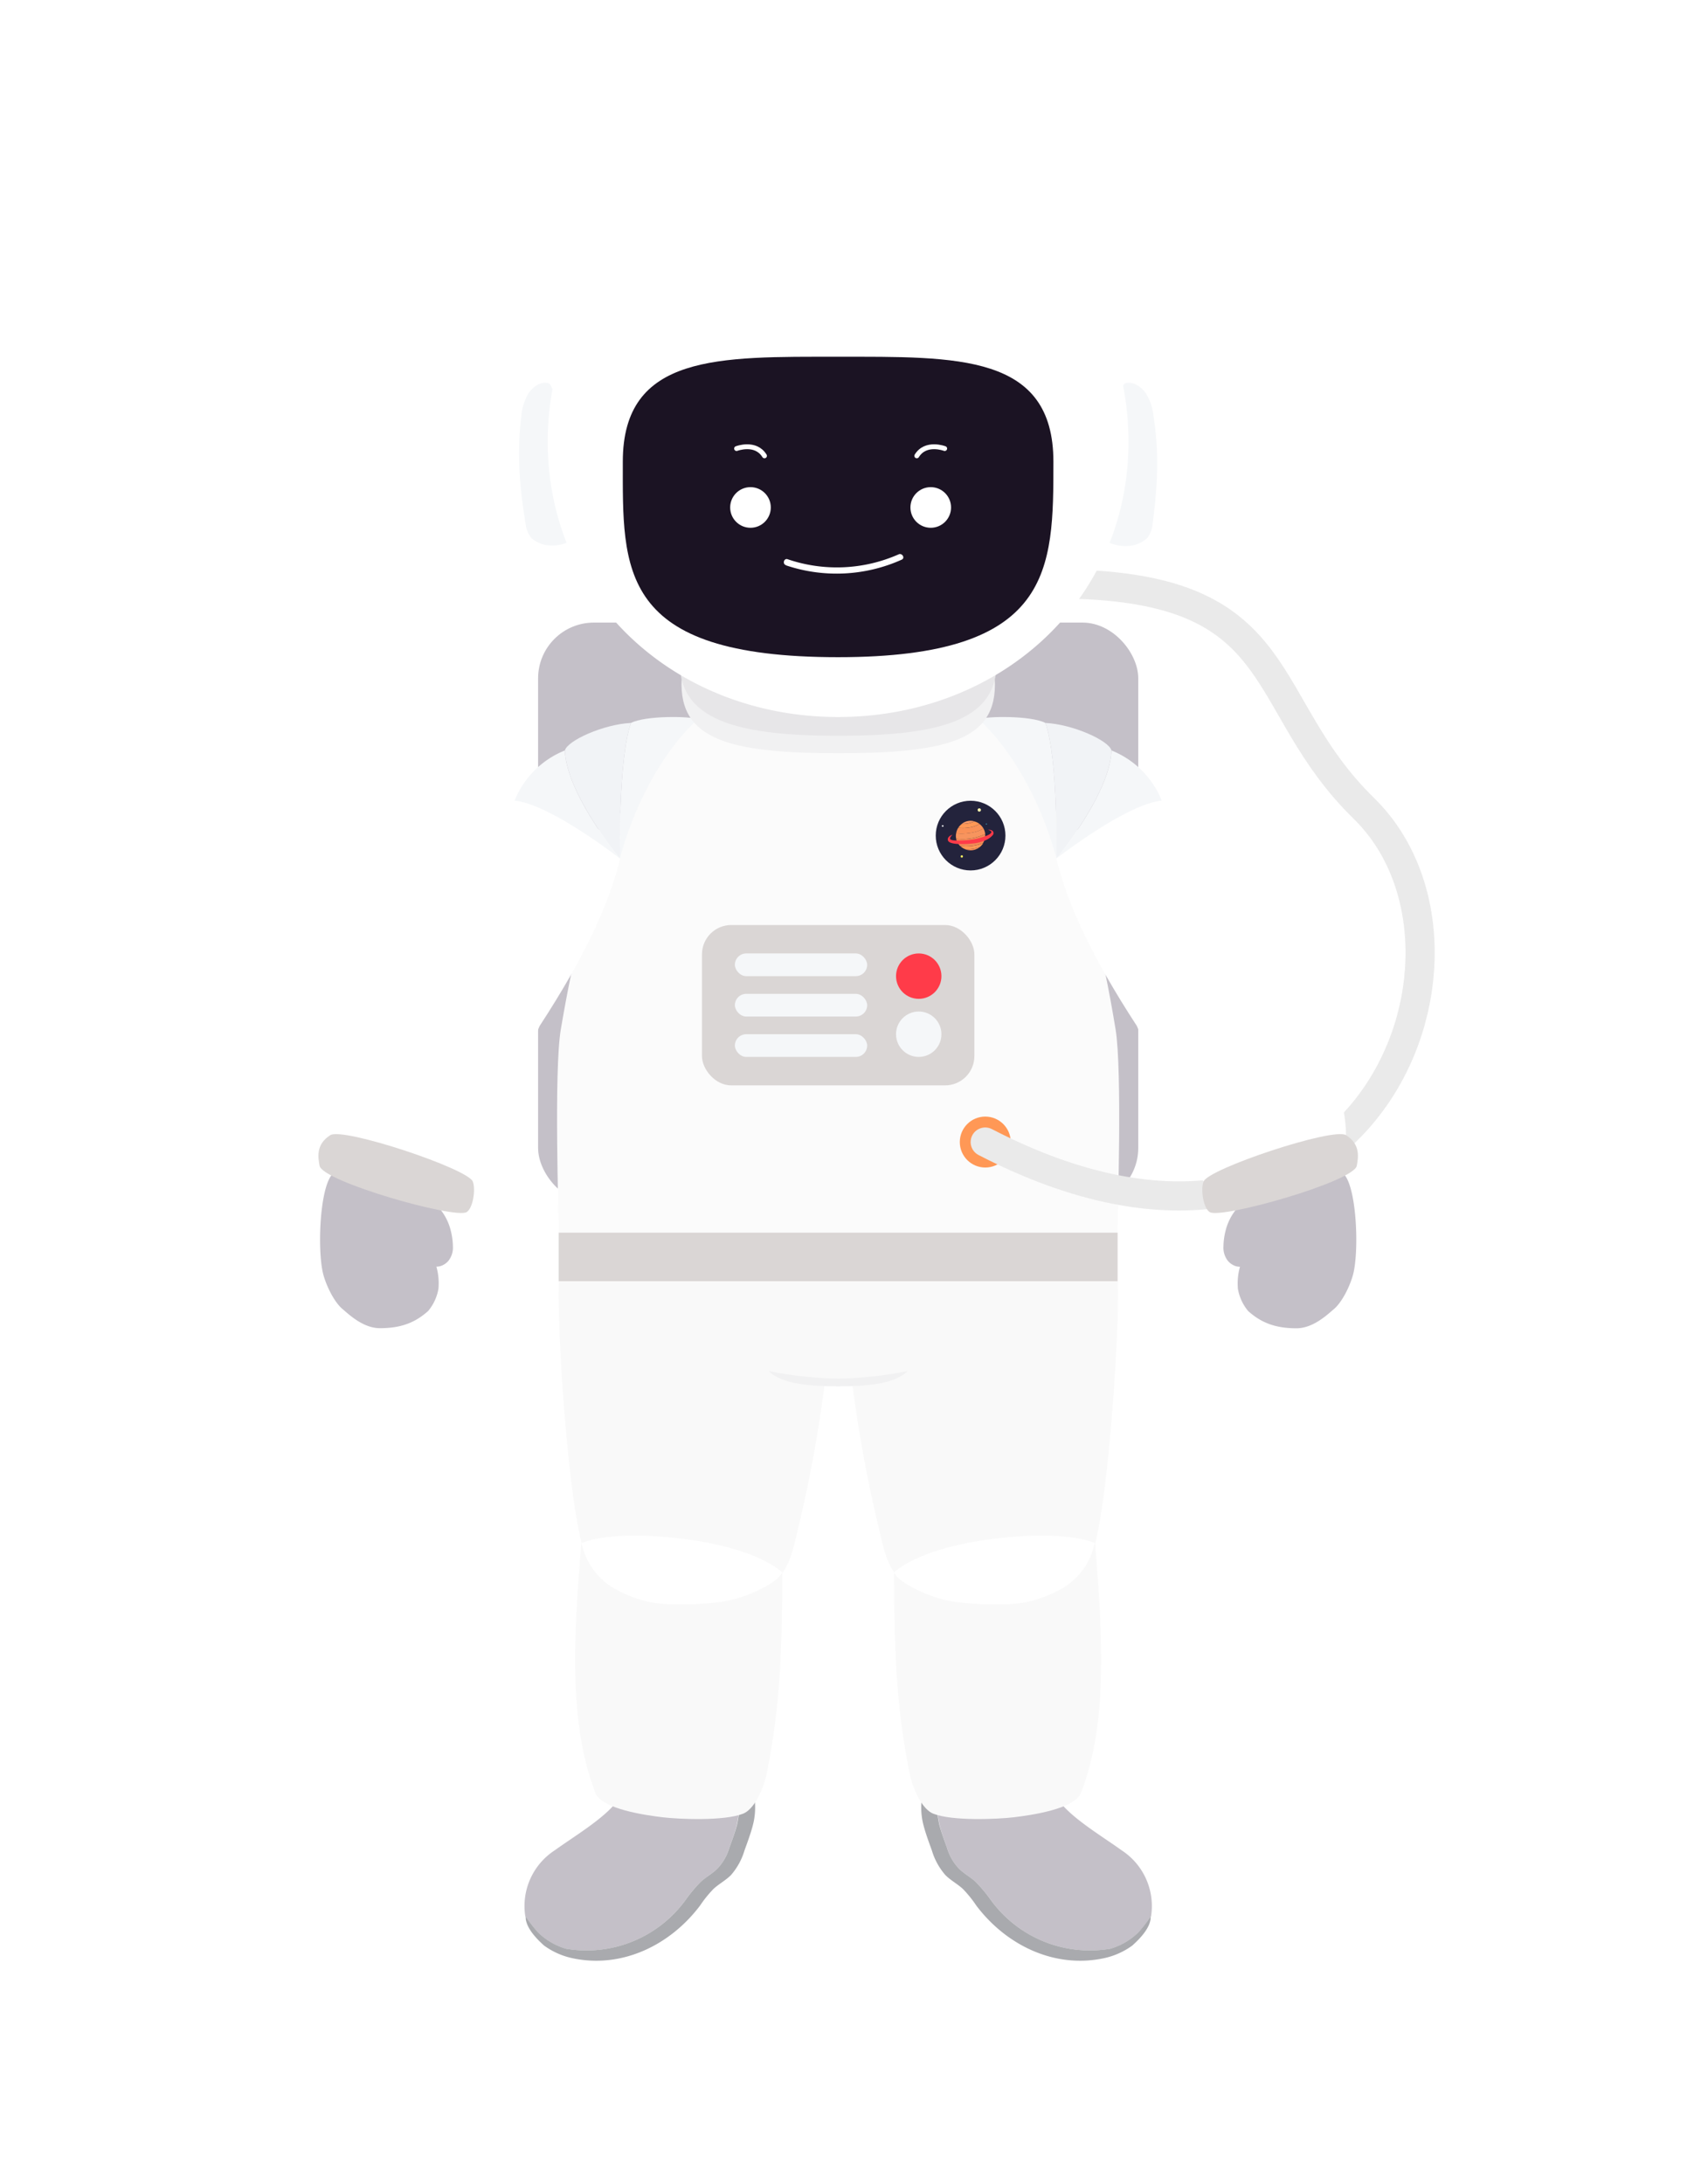 <svg xmlns="http://www.w3.org/2000/svg" viewBox="0 0 350 449.37"><defs><style>.\35 1186138-a73f-4c9d-9977-30ceaeb46698{fill:#c4c0c8;}.fc86a132-5919-49e6-a4bc-8bafd87c250a{fill:#a9aaae;}.c6e0a7d7-f289-4ad1-9c52-900491bd9f96{fill:#f9f9f9;}.f8b1d7e1-7dfd-4fa2-b37e-7791ca148267{fill:#fff;}.\36 1e15ac2-3c92-47cf-88de-3d06b543e43e{fill:#fbfbfb;}.e6719921-4d4d-4cc1-bb86-47696071f215{fill:#f1f1f2;}.\38 95ec29f-bca7-4d33-9045-bc7121153a71{fill:#dad6d5;}.e045c243-60ca-4ec6-b685-c3affd0f0df2{fill:#f5f7f9;}.\34 e58461c-d07c-4247-9530-eb6052d8a235{fill:#ff3b49;}.da2acea0-4958-456f-8726-4609a6493213{fill:#23233c;}.\36 dfc96fa-791b-422f-afd9-050c3b23b6d5{fill:#f7945e;}.ba84fcf7-4756-4ef8-8f2e-09579e168331{fill:#f99158;}.f3992c2d-3f8d-4c78-b221-325d0950cadd{fill:#f99b67;}.\37 036000d-214e-474e-b826-6d69556ba19c{fill:#ff9856;}.dbc9f73b-a635-448c-b877-2ac8adff7232{fill:#f08b55;}.\36 15cc91f-dcd9-46c2-bb03-4e1396d0850a{fill:#fffab1;}.\36 d0381bb-520c-4c89-8e0c-d96d996136f2{fill:#fff463;}.ec47ca27-7c54-4ea3-ac61-b1d677b0a184{fill:#3fc8e8;}.\36 fbe0821-75c5-4db8-ad8b-8afb3e88410f{fill:#f1f3f6;}.\35 350408e-956c-464b-89c6-e57be9452fa2,.fe5ce703-5d2e-46b3-b334-4b62d32e6cb6{fill:none;stroke-linecap:round;stroke-miterlimit:10;}.\35 350408e-956c-464b-89c6-e57be9452fa2{stroke:#eaeaea;stroke-width:6px;}.\30 be5f99b-b208-46eb-be65-6791bdce36b4{fill:#e7e6e8;}.\32 1c42e2f-04ab-4f21-bd5d-34ce8897f4c8{fill:#1b1323;}.fe5ce703-5d2e-46b3-b334-4b62d32e6cb6{stroke:#fff;}</style></defs><title>spaceman</title><g id="f6824ccb-53e2-49cc-bfc6-ae02cb523e05" data-name="站立"><rect class="51186138-a73f-4c9d-9977-30ceaeb46698" x="110.72" y="128.11" width="123.49" height="119.57" rx="11.47" ry="11.47"/><path class="51186138-a73f-4c9d-9977-30ceaeb46698" d="M194.88,380.25a10.44,10.44,0,0,0,2.46,4.27c1,1,2.39,1.76,3.46,2.75a30.32,30.32,0,0,1,3.06,3.67A25.2,25.2,0,0,0,228.47,401a13.81,13.81,0,0,0,5.74-3.34,29.31,29.31,0,0,0,2.64-3.39,13.67,13.67,0,0,0-6-13.49c-4.47-3.2-10-6.44-12.92-10.15-.75-.94-18.18-.9-25.29-.32a34,34,0,0,0,.7,5.23C193.73,377.14,194.31,378.69,194.88,380.25Z"/><path class="fc86a132-5919-49e6-a4bc-8bafd87c250a" d="M234.2,397.65a13.81,13.81,0,0,1-5.74,3.34,25.2,25.2,0,0,1-24.61-10.06,30.32,30.32,0,0,0-3.06-3.67c-1.06-1-2.44-1.72-3.46-2.75a10.44,10.44,0,0,1-2.46-4.27c-.57-1.55-1.15-3.11-1.58-4.71a34,34,0,0,1-.7-5.23c-1.8.15-2.94.33-3,.54a14.59,14.59,0,0,0,.5,5c.46,1.68,1.07,3.31,1.66,4.95a13.57,13.57,0,0,0,2.78,5.05c1.07,1.08,2.46,1.8,3.58,2.83a24.51,24.51,0,0,1,2.77,3.43c6.21,8.24,16.17,13,26.26,10.84a15.37,15.37,0,0,0,5.85-2.61c1.22-1.11,3.45-3.23,3.76-5.45,0-.2,0-.4.07-.61A29.31,29.31,0,0,1,234.2,397.65Z"/><path class="51186138-a73f-4c9d-9977-30ceaeb46698" d="M150.05,380.25a10.44,10.44,0,0,1-2.46,4.27c-1,1-2.39,1.76-3.46,2.75a30.32,30.32,0,0,0-3.06,3.67A25.2,25.2,0,0,1,116.46,401a13.81,13.81,0,0,1-5.74-3.34,29.31,29.31,0,0,1-2.64-3.39,13.67,13.67,0,0,1,6-13.49c4.47-3.2,10-6.44,12.92-10.15.75-.94,18.18-.9,25.29-.32a34,34,0,0,1-.7,5.23C151.2,377.14,150.62,378.69,150.05,380.25Z"/><path class="fc86a132-5919-49e6-a4bc-8bafd87c250a" d="M110.73,397.65a13.81,13.81,0,0,0,5.74,3.34,25.2,25.2,0,0,0,24.61-10.06,30.32,30.32,0,0,1,3.06-3.67c1.06-1,2.44-1.72,3.46-2.75a10.44,10.44,0,0,0,2.46-4.27c.57-1.55,1.15-3.11,1.58-4.71a34,34,0,0,0,.7-5.23c1.8.15,2.94.33,3,.54a14.59,14.59,0,0,1-.5,5c-.46,1.68-1.07,3.31-1.66,4.95a13.57,13.57,0,0,1-2.78,5.05c-1.07,1.08-2.46,1.8-3.58,2.83a24.51,24.51,0,0,0-2.77,3.43c-6.21,8.24-16.17,13-26.26,10.84a15.37,15.37,0,0,1-5.85-2.61c-1.22-1.11-3.45-3.23-3.76-5.45,0-.2,0-.4-.07-.61A29.31,29.31,0,0,0,110.73,397.65Z"/><path class="c6e0a7d7-f289-4ad1-9c52-900491bd9f96" d="M119.61,317.55c-1.48,18.25-2.79,36.79,2.91,51.39,1.3,3.33,10.45,4.6,13.83,5s12.66.81,16.58-.75c2-.8,4.08-4.39,4.93-8.72,2.91-14.77,3-26.2,3.12-40.89Z"/><path class="c6e0a7d7-f289-4ad1-9c52-900491bd9f96" d="M225.32,317.55c1.48,18.25,2.79,36.79-2.91,51.39-1.3,3.33-10.45,4.6-13.83,5s-12.66.81-16.58-.75c-2-.8-4.08-4.39-4.93-8.72-2.91-14.77-3-26.2-3.12-40.88Z"/><path class="c6e0a7d7-f289-4ad1-9c52-900491bd9f96" d="M230,263.64H115c-.42,10.22,1.9,45,5,55a14,14,0,0,0,6.27,8.1,25.75,25.75,0,0,0,7.1,2.81c3.78.88,10.88.57,14.73.08a27.11,27.11,0,0,0,10.77-4c3.68-2.41,4.29-6.79,5.7-12.6a275.6,275.6,0,0,0,5.12-28.31,8.21,8.21,0,0,0,5.68,0,275.6,275.6,0,0,0,5.12,28.31c1.41,5.81,2,10.19,5.7,12.6a27.11,27.11,0,0,0,10.77,4c3.85.49,10.95.8,14.73-.08a25.75,25.75,0,0,0,7.1-2.81,14,14,0,0,0,6.27-8.1C228.06,308.64,230.38,273.86,230,263.64Z"/><path class="f8b1d7e1-7dfd-4fa2-b37e-7791ca148267" d="M203.92,316.71c-15.4,2-20,6.89-20,6.89a8.25,8.25,0,0,0,2.16,2.06,27.11,27.11,0,0,0,10.77,4c3.85.49,10.95.8,14.73-.08a25.75,25.75,0,0,0,7.1-2.81,14,14,0,0,0,6.27-8.1c.12-.38.22-.76.33-1.14C225.31,317.55,219.67,314.66,203.92,316.71Z"/><path class="f8b1d7e1-7dfd-4fa2-b37e-7791ca148267" d="M141,316.71c15.4,2,20,6.89,20,6.89a8.25,8.25,0,0,1-2.16,2.06,27.11,27.11,0,0,1-10.77,4c-3.85.49-10.95.8-14.73-.08a25.75,25.75,0,0,1-7.1-2.81,14,14,0,0,1-6.27-8.1c-.12-.38-.22-.76-.33-1.14C119.62,317.55,125.27,314.66,141,316.71Z"/><path class="61e15ac2-3c92-47cf-88de-3d06b543e43e" d="M214,159c10,24.14,12.87,36.69,15.54,52.78,1.41,8.5.4,39,.4,41.81H172.48V152.31l30.7-4.56Z"/><path class="61e15ac2-3c92-47cf-88de-3d06b543e43e" d="M130.94,159c-10,24.14-12.87,37.14-15.54,52.78-1.45,8.49-.43,38.94-.43,41.81h57.51V152.31l-30.7-4.56Z"/><path class="e6719921-4d4d-4cc1-bb86-47696071f215" d="M158.18,282.12c2.36,2.36,7.15,3.14,14.29,3.14s11.92-.77,14.29-3.14a80.54,80.54,0,0,1-14.29,1.57A80.46,80.46,0,0,1,158.18,282.12Z"/><rect class="895ec29f-bca7-4d33-9045-bc7121153a71" x="144.44" y="190.34" width="56.05" height="33" rx="6.03" ry="6.03"/><rect class="e045c243-60ca-4ec6-b685-c3affd0f0df2" x="151.21" y="196.19" width="27.22" height="4.67" rx="2.34" ry="2.34"/><rect class="e045c243-60ca-4ec6-b685-c3affd0f0df2" x="151.21" y="204.5" width="27.22" height="4.67" rx="2.34" ry="2.34"/><rect class="e045c243-60ca-4ec6-b685-c3affd0f0df2" x="151.21" y="212.81" width="27.22" height="4.67" rx="2.34" ry="2.34"/><circle class="4e58461c-d07c-4247-9530-eb6052d8a235" cx="189.04" cy="200.86" r="4.67"/><circle class="e045c243-60ca-4ec6-b685-c3affd0f0df2" cx="189.04" cy="212.81" r="4.67"/><rect class="895ec29f-bca7-4d33-9045-bc7121153a71" x="114.96" y="253.64" width="115" height="10"/><circle class="da2acea0-4958-456f-8726-4609a6493213" cx="199.71" cy="171.94" r="7.17"/><path class="6dfc96fa-791b-422f-afd9-050c3b23b6d5" d="M202.72,171.63a3,3,0,0,0-.37-1.17c-1.27.92-4.12,1.22-5.61,1a2.72,2.72,0,0,0,0,1.11A11.26,11.26,0,0,0,202.72,171.63Z"/><path class="ba84fcf7-4756-4ef8-8f2e-09579e168331" d="M202.35,170.47a3,3,0,0,0-.81-.93,5.51,5.51,0,0,1-2,.72,8,8,0,0,1-2.37.07,3,3,0,0,0-.43,1.14C198.24,171.69,201.08,171.39,202.35,170.47Z"/><path class="f3992c2d-3f8d-4c78-b221-325d0950cadd" d="M200.49,169a2.9,2.9,0,0,0-2.6.53A5.65,5.65,0,0,0,200.49,169Z"/><path class="7036000d-214e-474e-b826-6d69556ba19c" d="M199.54,170.25a5.51,5.51,0,0,0,2-.72,3,3,0,0,0-1.05-.51,5.65,5.65,0,0,1-2.6.53,3,3,0,0,0-.71.77A8,8,0,0,0,199.54,170.25Z"/><path class="ba84fcf7-4756-4ef8-8f2e-09579e168331" d="M198.5,174.71a3,3,0,0,0,3.13-.43A6.88,6.88,0,0,1,198.5,174.71Z"/><path class="7036000d-214e-474e-b826-6d69556ba19c" d="M197.58,174.08a3,3,0,0,0,.92.62,6.88,6.88,0,0,0,3.13-.43,3,3,0,0,0,.67-.77A9.61,9.61,0,0,1,197.58,174.08Z"/><path class="dbc9f73b-a635-448c-b877-2ac8adff7232" d="M202.72,171.63a11.26,11.26,0,0,1-6,.93,3,3,0,0,0,.6,1.25h0a3.06,3.06,0,0,0,.22.27,9.61,9.61,0,0,0,4.72-.58,2.66,2.66,0,0,0,.41-1.21A6,6,0,0,0,202.72,171.63Z"/><path class="4e58461c-d07c-4247-9530-eb6052d8a235" d="M203.3,170.76c.57.16,1,.38.39.85a2.7,2.7,0,0,1-.52.28,13.23,13.23,0,0,1-3.46.92,19,19,0,0,1-3.13.13,2.77,2.77,0,0,1-.93-.16c-.4-.21,0-.7.32-1-.74.19-1.17.8-.84,1.3.2.3.83.51,1.89.58a19,19,0,0,0,2.95-.08,8.42,8.42,0,0,0,3-.77,3.85,3.85,0,0,0,1.32-1C204.64,171.34,204.33,170.65,203.3,170.76Z"/><circle class="615cc91f-dcd9-46c2-bb03-4e1396d0850a" cx="201.5" cy="166.67" r="0.34"/><circle class="f8b1d7e1-7dfd-4fa2-b37e-7791ca148267" cx="193.97" cy="169.96" r="0.17"/><circle class="6d0381bb-520c-4c89-8e0c-d96d996136f2" cx="197.9" cy="176.23" r="0.24"/><circle class="ec47ca27-7c54-4ea3-ac61-b1d677b0a184" cx="202.96" cy="169.56" r="0.1"/><path class="51186138-a73f-4c9d-9977-30ceaeb46698" d="M92.79,253.39A11.32,11.32,0,0,0,90.71,249l-18.95-6.45-3.21-1.09c-2.62,2.27-3.28,14.57-2.19,20.09.47,2.4,2.27,6.29,4.15,7.84,1.2,1,4.17,3.91,7.66,3.91,4.34,0,7.25-1.14,9.93-3.54a9.7,9.7,0,0,0,2.11-4.54,12.42,12.42,0,0,0-.42-4.58,3.69,3.69,0,0,0,.86-.12,3.61,3.61,0,0,0,1.61-1.07,4.39,4.39,0,0,0,.93-3A13.83,13.83,0,0,0,92.79,253.39Z"/><path class="f8b1d7e1-7dfd-4fa2-b37e-7791ca148267" d="M105.88,164.75c-3,3-11.77,13-18.32,29.51C78.48,204.57,68.13,220,68,233.57c3.33,6.9,24.69,10.28,28.82,10.28,3.37-4.6,8.33-19.44,14.22-32.74,9.5-14.57,14.36-25.35,16.56-34.45.08-4.2-7.11-7.74-10.41-9.32C114.56,166.1,108,162.64,105.88,164.75Z"/><path class="895ec29f-bca7-4d33-9045-bc7121153a71" d="M97.28,243.12c-1-2.64-26.67-11.2-29.31-9.54-3.11,1.95-2.47,4.76-2.22,6.28.54,3.27,27.83,11,30.26,9.56C97.32,248.63,97.92,244.74,97.28,243.12Z"/><path class="e045c243-60ca-4ec6-b685-c3affd0f0df2" d="M129.83,148.76c-2.64,7.39-2.27,27.9-2.27,27.9,2.48-9.5,8-21.3,16-28.65C142,147.34,132.77,147.22,129.83,148.76Z"/><path class="e045c243-60ca-4ec6-b685-c3affd0f0df2" d="M127.56,176.66s-11-13.22-11.33-22.24a18.6,18.6,0,0,0-10.35,10.33C113.22,165.44,127.56,176.66,127.56,176.66Z"/><path class="6fbe0821-75c5-4db8-ad8b-8afb3e88410f" d="M127.56,176.66s-.37-20.51,2.27-27.9c-5.63.26-13.11,3.64-13.6,5.67C116.58,163.44,127.56,176.66,127.56,176.66Z"/><circle class="7036000d-214e-474e-b826-6d69556ba19c" cx="202.73" cy="235" r="5.24"/><path class="5350408e-956c-464b-89c6-e57be9452fa2" d="M173.58,128.11s3.34-9.41,48.33-7.87c43.77,1.5,36.68,24.57,58.7,46.08C311.17,196.19,280,275,202.72,235"/><path class="51186138-a73f-4c9d-9977-30ceaeb46698" d="M252.14,253.39a11.32,11.32,0,0,1,2.08-4.37l18.95-6.45,3.21-1.09c2.62,2.27,3.28,14.57,2.19,20.09-.47,2.4-2.27,6.29-4.15,7.84-1.2,1-4.17,3.91-7.66,3.91-4.34,0-7.25-1.14-9.93-3.54a9.7,9.7,0,0,1-2.11-4.54,12.42,12.42,0,0,1,.42-4.58,3.69,3.69,0,0,1-.86-.12,3.61,3.61,0,0,1-1.61-1.07,4.39,4.39,0,0,1-.93-3A13.83,13.83,0,0,1,252.14,253.39Z"/><path class="f8b1d7e1-7dfd-4fa2-b37e-7791ca148267" d="M239.05,164.75c3,3,11.77,13,18.32,29.51,9.08,10.3,19.43,25.72,19.59,39.31-3.33,6.9-24.69,10.28-28.82,10.28-3.37-4.6-8.33-19.44-14.22-32.74-9.5-14.57-14.36-25.35-16.56-34.45-.08-4.2,7.11-7.74,10.41-9.32C230.37,166.1,236.89,162.64,239.05,164.75Z"/><path class="895ec29f-bca7-4d33-9045-bc7121153a71" d="M247.65,243.12c1-2.64,26.67-11.2,29.31-9.54,3.11,1.95,2.47,4.76,2.22,6.28-.54,3.27-27.83,11-30.26,9.56C247.61,248.63,247,244.74,247.65,243.12Z"/><path class="e045c243-60ca-4ec6-b685-c3affd0f0df2" d="M215.1,148.76c2.64,7.39,2.27,27.9,2.27,27.9-2.48-9.5-8-21.3-16-28.65C202.93,147.34,212.16,147.22,215.1,148.76Z"/><path class="e045c243-60ca-4ec6-b685-c3affd0f0df2" d="M217.37,176.66s11-13.22,11.33-22.24a18.6,18.6,0,0,1,10.35,10.33C231.71,165.44,217.37,176.66,217.37,176.66Z"/><path class="6fbe0821-75c5-4db8-ad8b-8afb3e88410f" d="M217.37,176.66s.37-20.51-2.27-27.9c5.63.26,13.11,3.64,13.6,5.67C228.35,163.44,217.37,176.66,217.37,176.66Z"/><path class="e6719921-4d4d-4cc1-bb86-47696071f215" d="M204.41,137.07c2.21,14.57-7.27,17.92-31.94,17.92-24.22,0-34.16-3.3-31.94-17.92,1.71-11.25,12.87-18.76,31.94-18.76S202.7,125.83,204.41,137.07Z"/><path class="0be5f99b-b208-46eb-be65-6791bdce36b4" d="M204.79,133.31c2.24,14.57-10.06,18.09-32.32,18.09-21.8,0-34.56-3.48-32.32-18.09,1.73-11.25,13-18.76,32.32-18.76S203.06,122.06,204.79,133.31Z"/><path class="e045c243-60ca-4ec6-b685-c3affd0f0df2" d="M118,111a8.41,8.41,0,0,1-5.67,1.16,6.41,6.41,0,0,1-3-1.45,5.71,5.71,0,0,1-1.16-2.76c-1.25-7.66-1.87-14.59-.9-22.29A11,11,0,0,1,108.7,81c.91-1.39,2.61-2.63,4.19-2.13C115.07,79.52,118.93,110.4,118,111Z"/><path class="e045c243-60ca-4ec6-b685-c3affd0f0df2" d="M227.38,111.23a8.41,8.41,0,0,0,5.71,1,6.41,6.41,0,0,0,3-1.55,5.71,5.71,0,0,0,1.07-2.8c1-7.69,1.4-14.65.18-22.31a11,11,0,0,0-1.58-4.67c-1-1.36-2.69-2.55-4.26-2C229.3,79.65,226.44,110.64,227.38,111.23Z"/><path class="f8b1d7e1-7dfd-4fa2-b37e-7791ca148267" d="M232.2,90.86c0,33-26.75,56.68-59.75,56.68S112.7,123.86,112.7,90.86a59.75,59.75,0,1,1,119.5,0Z"/><path class="21c42e2f-04ab-4f21-bd5d-34ce8897f4c8" d="M216.75,95c0,22.22,0,40.23-44.3,40.23-45.42,0-44.3-18-44.3-40.23S148,73.41,172.45,73.41,216.75,72.78,216.75,95Z"/><circle class="f8b1d7e1-7dfd-4fa2-b37e-7791ca148267" cx="154.42" cy="104.42" r="4.18"/><circle class="f8b1d7e1-7dfd-4fa2-b37e-7791ca148267" cx="191.51" cy="104.42" r="4.18"/><path class="fe5ce703-5d2e-46b3-b334-4b62d32e6cb6" d="M151.56,92.3s3.9-1.5,5.74,1.5"/><path class="fe5ce703-5d2e-46b3-b334-4b62d32e6cb6" d="M194.38,92.3s-3.9-1.5-5.74,1.5"/><path class="f8b1d7e1-7dfd-4fa2-b37e-7791ca148267" d="M161.72,116.33a32.67,32.67,0,0,0,23.82-1.17c.74-.33.1-1.42-.64-1.09a31.35,31.35,0,0,1-22.84,1c-.77-.26-1.11,1-.34,1.22Z"/></g></svg>